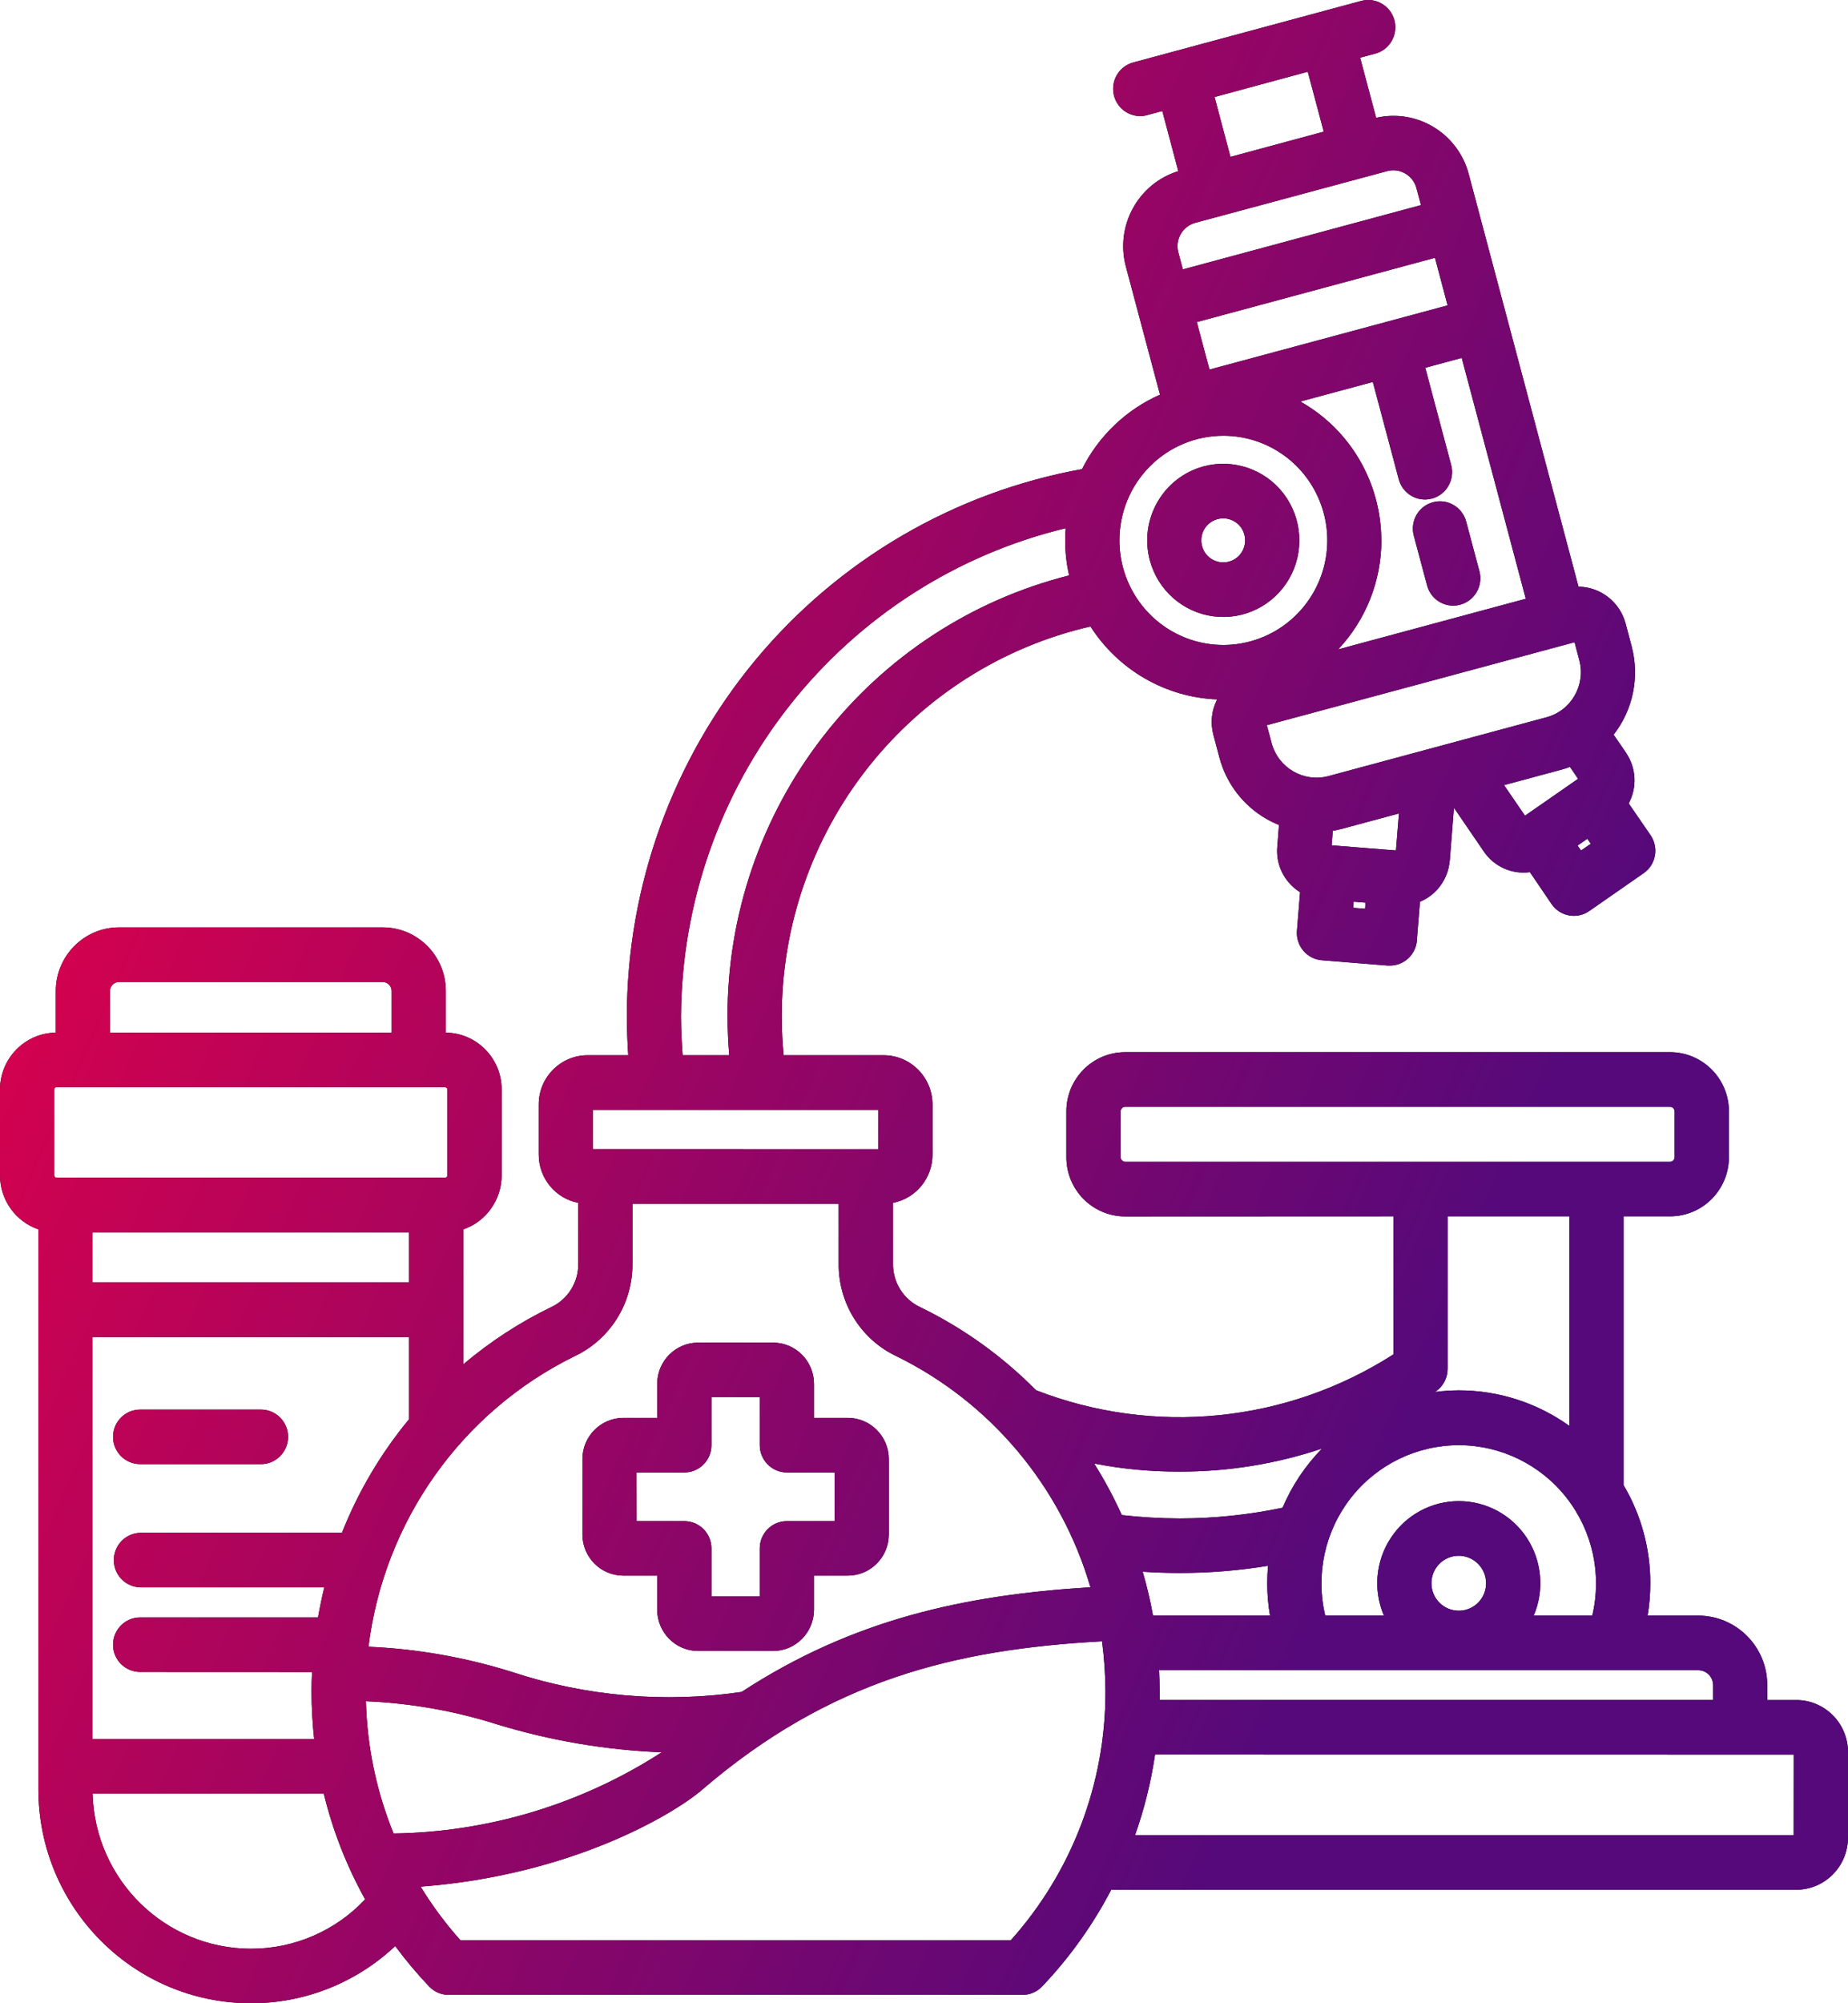 <svg width="48" height="52" viewBox="0 0 48 52" fill="none" xmlns="http://www.w3.org/2000/svg">
<path d="M36.722 13.905C36.622 13.526 36.843 13.138 37.221 13.037C37.596 12.936 37.981 13.161 38.082 13.539L38.427 14.832V14.829C38.527 15.207 38.303 15.595 37.928 15.696C37.868 15.713 37.809 15.721 37.747 15.721C37.427 15.721 37.148 15.505 37.067 15.196L36.722 13.905ZM47.999 45.48V47.703C47.997 48.449 47.398 49.052 46.656 49.054H28.863C28.384 49.972 27.781 50.816 27.067 51.565C26.934 51.704 26.751 51.783 26.559 51.783H11.655C11.463 51.783 11.279 51.704 11.147 51.565C10.832 51.235 10.538 50.883 10.265 50.516C9.248 51.472 7.907 52.004 6.516 52C3.47 51.998 1 49.513 0.997 46.449V31.912C0.403 31.708 0.002 31.146 0 30.514V28.28C0.002 27.474 0.648 26.815 1.449 26.805V25.722C1.451 24.813 2.185 24.073 3.091 24.073H9.943H9.941C10.847 24.073 11.58 24.813 11.58 25.722V26.805C12.384 26.815 13.03 27.474 13.03 28.28V30.514C13.027 31.146 12.629 31.708 12.034 31.912V35.415C12.729 34.828 13.494 34.328 14.313 33.932C14.752 33.728 15.029 33.282 15.02 32.793V31.224C14.424 31.108 13.993 30.582 13.993 29.971V28.668C13.993 27.965 14.56 27.394 15.261 27.392H16.318C16.295 27.06 16.284 26.723 16.284 26.391H16.282C16.284 23.003 17.469 19.724 19.628 17.126C21.79 14.527 24.791 12.778 28.105 12.177C28.536 11.317 29.252 10.633 30.13 10.245L29.243 6.918C28.962 5.858 29.563 4.765 30.605 4.443L30.19 2.882L29.797 2.987V2.99C29.738 3.005 29.678 3.013 29.616 3.013C29.262 3.013 28.964 2.749 28.919 2.398C28.872 2.044 29.094 1.714 29.433 1.622L35.356 0.024C35.731 -0.077 36.117 0.146 36.219 0.526C36.319 0.903 36.096 1.291 35.721 1.392L35.328 1.497L35.744 3.058C36.805 2.816 37.867 3.459 38.148 4.516L41 15.229C41.575 15.237 42.074 15.627 42.224 16.187L42.379 16.772C42.592 17.57 42.42 18.421 41.912 19.071L42.234 19.54H42.232C42.501 19.931 42.528 20.439 42.304 20.855L42.874 21.684C43.091 22.006 43.012 22.444 42.692 22.666L41.279 23.648C41.162 23.73 41.023 23.773 40.881 23.773C40.838 23.773 40.795 23.771 40.753 23.762C40.569 23.728 40.407 23.623 40.301 23.468L39.738 22.639C39.269 22.703 38.809 22.495 38.542 22.105L37.765 20.968L37.656 22.345H37.654C37.615 22.817 37.317 23.226 36.882 23.408L36.801 24.412H36.803C36.773 24.781 36.469 25.064 36.102 25.064H36.044L34.333 24.926C33.945 24.894 33.657 24.553 33.687 24.163L33.768 23.16C33.657 23.091 33.557 23.005 33.472 22.904C33.254 22.649 33.148 22.319 33.176 21.985L33.22 21.416C33.107 21.369 32.996 21.316 32.888 21.253C32.289 20.908 31.85 20.334 31.673 19.663L31.517 19.077V19.075C31.434 18.766 31.468 18.438 31.615 18.155C30.277 18.102 29.049 17.394 28.324 16.262C26.044 16.785 24.008 18.074 22.553 19.913C21.095 21.755 20.302 24.039 20.306 26.391C20.306 26.726 20.323 27.06 20.355 27.392H22.953C23.652 27.394 24.219 27.965 24.221 28.668V29.972C24.221 30.583 23.791 31.106 23.196 31.224V32.793C23.186 33.282 23.463 33.728 23.904 33.932C25.019 34.474 26.035 35.203 26.909 36.087C29.976 37.279 33.423 36.934 36.194 35.156V31.573L29.222 31.576C28.38 31.573 27.698 30.887 27.698 30.04V28.846C27.7 27.999 28.382 27.313 29.222 27.313H43.383C44.223 27.315 44.905 27.999 44.907 28.846V30.04C44.905 30.885 44.225 31.571 43.383 31.573H42.17V38.55C42.627 39.32 42.867 40.201 42.865 41.098C42.865 41.381 42.842 41.662 42.795 41.938H44.112H44.11C45.101 41.94 45.903 42.746 45.903 43.741V44.13H46.657C47.399 44.13 47.998 44.734 48 45.48L47.999 45.48ZM35.88 14.027C35.88 15.08 35.477 16.094 34.757 16.857L39.631 15.543L37.967 9.291L37.02 9.546L37.694 12.076C37.741 12.256 37.715 12.449 37.621 12.612C37.53 12.775 37.374 12.893 37.195 12.942C37.135 12.957 37.074 12.966 37.012 12.966C36.694 12.966 36.415 12.751 36.332 12.443L35.658 9.915L33.774 10.423C35.072 11.152 35.876 12.53 35.878 14.027L35.88 14.027ZM31.415 9.593L35.976 8.365L37.6 7.927L37.272 6.692L31.086 8.36L31.415 9.593ZM33.03 19.291V19.293C33.205 19.934 33.861 20.316 34.501 20.147L40.173 18.618C40.812 18.444 41.192 17.782 41.021 17.138L40.898 16.671L32.905 18.824L33.03 19.291ZM40.778 19.907C40.699 19.936 40.62 19.964 40.537 19.984L39.066 20.38L39.61 21.174L40.989 20.217L40.778 19.907ZM36.259 22.076L36.336 21.116L34.865 21.512C34.784 21.534 34.701 21.551 34.618 21.566L34.588 21.943L36.259 22.076ZM35.456 23.59L35.468 23.431L35.159 23.406L35.147 23.564L35.456 23.59ZM41.319 21.903L41.23 21.772L40.976 21.948L41.065 22.078L41.319 21.903ZM31.547 2.518L31.96 4.072L34.383 3.418L33.968 1.862L31.547 2.518ZM30.605 6.549L30.724 6.993L36.909 5.324L36.79 4.881C36.7 4.55 36.361 4.355 36.033 4.441L31.041 5.785C30.713 5.878 30.517 6.219 30.605 6.549ZM29.076 14.027C29.076 15.125 29.735 16.116 30.743 16.536C31.751 16.956 32.913 16.723 33.684 15.947C34.456 15.17 34.688 14.002 34.27 12.988C33.853 11.973 32.868 11.311 31.777 11.311C31.061 11.311 30.372 11.596 29.867 12.106C29.36 12.614 29.076 13.307 29.076 14.027ZM44.109 43.355H30.106C30.114 43.54 30.121 43.724 30.121 43.908V44.129H44.497V43.741C44.495 43.529 44.322 43.355 44.109 43.355ZM32.915 41.097C32.915 40.945 32.923 40.795 32.936 40.645C32.177 40.769 31.408 40.831 30.639 40.831C30.319 40.831 29.999 40.819 29.681 40.799C29.79 41.175 29.88 41.554 29.948 41.938H32.987C32.94 41.661 32.915 41.38 32.915 41.097ZM37.89 41.811C38.177 41.811 38.435 41.638 38.546 41.372C38.655 41.104 38.595 40.797 38.391 40.593C38.188 40.39 37.883 40.328 37.617 40.439C37.352 40.548 37.18 40.81 37.18 41.097C37.18 41.492 37.497 41.811 37.89 41.811ZM41.357 41.938C41.613 40.87 41.366 39.744 40.69 38.88C40.015 38.018 38.981 37.514 37.89 37.514C36.798 37.514 35.765 38.018 35.089 38.88C34.413 39.744 34.166 40.87 34.422 41.938H35.946C35.664 41.28 35.73 40.525 36.123 39.925C36.515 39.326 37.18 38.966 37.892 38.966C38.604 38.966 39.269 39.326 39.661 39.925C40.051 40.525 40.119 41.28 39.836 41.938H41.357ZM29.221 30.158H43.382C43.444 30.154 43.493 30.104 43.497 30.042V28.846C43.493 28.784 43.444 28.732 43.382 28.73H29.221C29.159 28.732 29.11 28.784 29.106 28.846V30.04C29.108 30.102 29.159 30.154 29.221 30.158ZM37.6 31.573V35.533C37.6 35.767 37.487 35.984 37.295 36.117L37.273 36.129V36.132C37.478 36.106 37.683 36.093 37.889 36.091C38.919 36.091 39.923 36.412 40.761 37.013V31.573L37.6 31.573ZM30.638 38.2C29.892 38.203 29.151 38.132 28.419 37.99C28.69 38.419 28.929 38.867 29.138 39.328C29.637 39.386 30.137 39.414 30.638 39.416C31.535 39.416 32.433 39.322 33.313 39.138C33.556 38.565 33.904 38.046 34.338 37.602C33.145 38.001 31.894 38.203 30.638 38.2ZM17.73 27.392H18.941C18.913 27.06 18.898 26.725 18.898 26.391H18.896C18.892 23.76 19.764 21.202 21.373 19.127C22.98 17.051 25.231 15.576 27.77 14.937C27.701 14.639 27.667 14.332 27.667 14.028C27.667 13.921 27.672 13.816 27.68 13.711H27.682C24.845 14.395 22.32 16.016 20.508 18.314C18.694 20.615 17.703 23.458 17.688 26.391C17.69 26.726 17.705 27.06 17.731 27.392L17.73 27.392ZM15.401 29.83L22.814 29.832V28.809H15.401V29.83ZM9.571 42.746C10.826 42.8 12.071 43.019 13.271 43.392C15.2 44.033 17.251 44.213 19.262 43.919C22.157 42.03 25.06 41.402 28.323 41.202C27.556 38.582 25.729 36.404 23.286 35.205C22.359 34.768 21.771 33.824 21.784 32.793V31.247H16.427V32.793C16.44 33.824 15.852 34.768 14.923 35.205C11.988 36.648 9.976 39.485 9.571 42.746L9.571 42.746ZM10.223 47.594C12.696 47.558 15.106 46.829 17.187 45.486C15.735 45.428 14.299 45.184 12.909 44.76C11.805 44.41 10.66 44.209 9.505 44.161C9.535 45.339 9.778 46.503 10.223 47.594ZM1.467 28.22C1.435 28.222 1.41 28.245 1.408 28.277V30.512C1.41 30.544 1.435 30.57 1.467 30.57H11.562C11.594 30.57 11.619 30.544 11.621 30.512V28.28C11.619 28.247 11.594 28.224 11.562 28.222L1.467 28.22ZM2.403 31.991V33.288H10.626V31.991H2.403ZM2.403 45.143H8.16C8.115 44.734 8.092 44.32 8.092 43.908C8.092 43.739 8.096 43.569 8.105 43.402L3.641 43.4C3.251 43.4 2.936 43.085 2.936 42.693C2.936 42.302 3.251 41.985 3.641 41.985H8.26C8.307 41.723 8.36 41.462 8.424 41.204H3.641C3.26 41.194 2.957 40.881 2.957 40.497C2.957 40.113 3.26 39.8 3.641 39.789H8.881C9.305 38.719 9.893 37.724 10.626 36.839V34.706H2.403L2.403 45.143ZM2.857 25.721V26.804H10.172V25.721C10.17 25.595 10.068 25.492 9.942 25.49H3.089C2.961 25.492 2.859 25.595 2.857 25.721ZM9.484 49.303C9.004 48.441 8.644 47.519 8.41 46.56H2.405C2.467 48.799 4.287 50.581 6.515 50.585C7.638 50.587 8.712 50.124 9.484 49.303ZM28.713 43.908C28.711 43.473 28.682 43.035 28.624 42.605C24.817 42.812 21.556 43.606 18.229 46.464C17.483 47.103 14.827 48.679 10.927 48.973L10.924 48.971C11.227 49.468 11.575 49.935 11.962 50.368H15.072C15.145 50.362 15.217 50.362 15.29 50.368H26.252C27.84 48.597 28.718 46.295 28.713 43.908ZM46.592 45.546L30.001 45.544C29.897 46.258 29.722 46.959 29.481 47.639H46.59L46.592 45.546ZM29.865 14.542C29.584 13.481 30.208 12.392 31.261 12.107C32.032 11.899 32.855 12.179 33.341 12.816C33.827 13.455 33.885 14.326 33.484 15.023C33.085 15.717 32.307 16.103 31.515 15.998C30.722 15.893 30.072 15.318 29.865 14.542ZM31.223 14.176C31.282 14.399 31.47 14.564 31.698 14.594C31.926 14.624 32.15 14.514 32.265 14.313C32.38 14.113 32.363 13.863 32.224 13.678C32.084 13.496 31.847 13.415 31.625 13.475C31.478 13.513 31.355 13.61 31.278 13.74C31.203 13.871 31.182 14.03 31.223 14.176ZM3.642 38.006H6.779C7.167 38.006 7.483 37.688 7.483 37.298C7.483 36.906 7.167 36.59 6.779 36.59H3.642C3.252 36.59 2.936 36.906 2.936 37.298C2.936 37.688 3.252 38.006 3.642 38.006ZM15.128 39.832V37.875C15.128 37.285 15.604 36.807 16.192 36.805H17.072L17.07 35.919C17.072 35.33 17.547 34.852 18.134 34.852H20.079C20.666 34.852 21.141 35.33 21.143 35.919V36.805H22.023H22.021C22.609 36.805 23.085 37.285 23.087 37.875V39.832C23.085 40.422 22.609 40.9 22.021 40.9H21.143V41.786C21.141 42.377 20.666 42.856 20.079 42.856H18.134C17.547 42.856 17.072 42.377 17.07 41.786V40.9H16.192C15.604 40.9 15.128 40.422 15.128 39.832ZM16.535 39.485H17.775C18.163 39.485 18.479 39.802 18.479 40.193V41.441H19.734V40.193C19.734 39.802 20.05 39.485 20.438 39.485H21.678V38.222H20.438C20.252 38.222 20.073 38.147 19.941 38.014C19.809 37.881 19.734 37.701 19.734 37.514V36.267H18.479V37.514C18.479 37.905 18.163 38.222 17.775 38.222H16.533L16.535 39.485Z" fill="black"/>
<path d="M36.722 13.905C36.622 13.526 36.843 13.138 37.221 13.037C37.596 12.936 37.981 13.161 38.082 13.539L38.427 14.832V14.829C38.527 15.207 38.303 15.595 37.928 15.696C37.868 15.713 37.809 15.721 37.747 15.721C37.427 15.721 37.148 15.505 37.067 15.196L36.722 13.905ZM47.999 45.48V47.703C47.997 48.449 47.398 49.052 46.656 49.054H28.863C28.384 49.972 27.781 50.816 27.067 51.565C26.934 51.704 26.751 51.783 26.559 51.783H11.655C11.463 51.783 11.279 51.704 11.147 51.565C10.832 51.235 10.538 50.883 10.265 50.516C9.248 51.472 7.907 52.004 6.516 52C3.47 51.998 1 49.513 0.997 46.449V31.912C0.403 31.708 0.002 31.146 0 30.514V28.28C0.002 27.474 0.648 26.815 1.449 26.805V25.722C1.451 24.813 2.185 24.073 3.091 24.073H9.943H9.941C10.847 24.073 11.58 24.813 11.58 25.722V26.805C12.384 26.815 13.03 27.474 13.03 28.28V30.514C13.027 31.146 12.629 31.708 12.034 31.912V35.415C12.729 34.828 13.494 34.328 14.313 33.932C14.752 33.728 15.029 33.282 15.02 32.793V31.224C14.424 31.108 13.993 30.582 13.993 29.971V28.668C13.993 27.965 14.56 27.394 15.261 27.392H16.318C16.295 27.06 16.284 26.723 16.284 26.391H16.282C16.284 23.003 17.469 19.724 19.628 17.126C21.79 14.527 24.791 12.778 28.105 12.177C28.536 11.317 29.252 10.633 30.13 10.245L29.243 6.918C28.962 5.858 29.563 4.765 30.605 4.443L30.19 2.882L29.797 2.987V2.99C29.738 3.005 29.678 3.013 29.616 3.013C29.262 3.013 28.964 2.749 28.919 2.398C28.872 2.044 29.094 1.714 29.433 1.622L35.356 0.024C35.731 -0.077 36.117 0.146 36.219 0.526C36.319 0.903 36.096 1.291 35.721 1.392L35.328 1.497L35.744 3.058C36.805 2.816 37.867 3.459 38.148 4.516L41 15.229C41.575 15.237 42.074 15.627 42.224 16.187L42.379 16.772C42.592 17.57 42.42 18.421 41.912 19.071L42.234 19.54H42.232C42.501 19.931 42.528 20.439 42.304 20.855L42.874 21.684C43.091 22.006 43.012 22.444 42.692 22.666L41.279 23.648C41.162 23.73 41.023 23.773 40.881 23.773C40.838 23.773 40.795 23.771 40.753 23.762C40.569 23.728 40.407 23.623 40.301 23.468L39.738 22.639C39.269 22.703 38.809 22.495 38.542 22.105L37.765 20.968L37.656 22.345H37.654C37.615 22.817 37.317 23.226 36.882 23.408L36.801 24.412H36.803C36.773 24.781 36.469 25.064 36.102 25.064H36.044L34.333 24.926C33.945 24.894 33.657 24.553 33.687 24.163L33.768 23.16C33.657 23.091 33.557 23.005 33.472 22.904C33.254 22.649 33.148 22.319 33.176 21.985L33.22 21.416C33.107 21.369 32.996 21.316 32.888 21.253C32.289 20.908 31.85 20.334 31.673 19.663L31.517 19.077V19.075C31.434 18.766 31.468 18.438 31.615 18.155C30.277 18.102 29.049 17.394 28.324 16.262C26.044 16.785 24.008 18.074 22.553 19.913C21.095 21.755 20.302 24.039 20.306 26.391C20.306 26.726 20.323 27.06 20.355 27.392H22.953C23.652 27.394 24.219 27.965 24.221 28.668V29.972C24.221 30.583 23.791 31.106 23.196 31.224V32.793C23.186 33.282 23.463 33.728 23.904 33.932C25.019 34.474 26.035 35.203 26.909 36.087C29.976 37.279 33.423 36.934 36.194 35.156V31.573L29.222 31.576C28.38 31.573 27.698 30.887 27.698 30.04V28.846C27.7 27.999 28.382 27.313 29.222 27.313H43.383C44.223 27.315 44.905 27.999 44.907 28.846V30.04C44.905 30.885 44.225 31.571 43.383 31.573H42.17V38.55C42.627 39.32 42.867 40.201 42.865 41.098C42.865 41.381 42.842 41.662 42.795 41.938H44.112H44.11C45.101 41.94 45.903 42.746 45.903 43.741V44.13H46.657C47.399 44.13 47.998 44.734 48 45.48L47.999 45.48ZM35.88 14.027C35.88 15.08 35.477 16.094 34.757 16.857L39.631 15.543L37.967 9.291L37.02 9.546L37.694 12.076C37.741 12.256 37.715 12.449 37.621 12.612C37.53 12.775 37.374 12.893 37.195 12.942C37.135 12.957 37.074 12.966 37.012 12.966C36.694 12.966 36.415 12.751 36.332 12.443L35.658 9.915L33.774 10.423C35.072 11.152 35.876 12.53 35.878 14.027L35.88 14.027ZM31.415 9.593L35.976 8.365L37.6 7.927L37.272 6.692L31.086 8.36L31.415 9.593ZM33.03 19.291V19.293C33.205 19.934 33.861 20.316 34.501 20.147L40.173 18.618C40.812 18.444 41.192 17.782 41.021 17.138L40.898 16.671L32.905 18.824L33.03 19.291ZM40.778 19.907C40.699 19.936 40.62 19.964 40.537 19.984L39.066 20.38L39.61 21.174L40.989 20.217L40.778 19.907ZM36.259 22.076L36.336 21.116L34.865 21.512C34.784 21.534 34.701 21.551 34.618 21.566L34.588 21.943L36.259 22.076ZM35.456 23.59L35.468 23.431L35.159 23.406L35.147 23.564L35.456 23.59ZM41.319 21.903L41.23 21.772L40.976 21.948L41.065 22.078L41.319 21.903ZM31.547 2.518L31.96 4.072L34.383 3.418L33.968 1.862L31.547 2.518ZM30.605 6.549L30.724 6.993L36.909 5.324L36.79 4.881C36.7 4.55 36.361 4.355 36.033 4.441L31.041 5.785C30.713 5.878 30.517 6.219 30.605 6.549ZM29.076 14.027C29.076 15.125 29.735 16.116 30.743 16.536C31.751 16.956 32.913 16.723 33.684 15.947C34.456 15.17 34.688 14.002 34.27 12.988C33.853 11.973 32.868 11.311 31.777 11.311C31.061 11.311 30.372 11.596 29.867 12.106C29.36 12.614 29.076 13.307 29.076 14.027ZM44.109 43.355H30.106C30.114 43.54 30.121 43.724 30.121 43.908V44.129H44.497V43.741C44.495 43.529 44.322 43.355 44.109 43.355ZM32.915 41.097C32.915 40.945 32.923 40.795 32.936 40.645C32.177 40.769 31.408 40.831 30.639 40.831C30.319 40.831 29.999 40.819 29.681 40.799C29.79 41.175 29.88 41.554 29.948 41.938H32.987C32.94 41.661 32.915 41.38 32.915 41.097ZM37.89 41.811C38.177 41.811 38.435 41.638 38.546 41.372C38.655 41.104 38.595 40.797 38.391 40.593C38.188 40.39 37.883 40.328 37.617 40.439C37.352 40.548 37.18 40.81 37.18 41.097C37.18 41.492 37.497 41.811 37.89 41.811ZM41.357 41.938C41.613 40.87 41.366 39.744 40.69 38.88C40.015 38.018 38.981 37.514 37.89 37.514C36.798 37.514 35.765 38.018 35.089 38.88C34.413 39.744 34.166 40.87 34.422 41.938H35.946C35.664 41.28 35.73 40.525 36.123 39.925C36.515 39.326 37.18 38.966 37.892 38.966C38.604 38.966 39.269 39.326 39.661 39.925C40.051 40.525 40.119 41.28 39.836 41.938H41.357ZM29.221 30.158H43.382C43.444 30.154 43.493 30.104 43.497 30.042V28.846C43.493 28.784 43.444 28.732 43.382 28.73H29.221C29.159 28.732 29.11 28.784 29.106 28.846V30.04C29.108 30.102 29.159 30.154 29.221 30.158ZM37.6 31.573V35.533C37.6 35.767 37.487 35.984 37.295 36.117L37.273 36.129V36.132C37.478 36.106 37.683 36.093 37.889 36.091C38.919 36.091 39.923 36.412 40.761 37.013V31.573L37.6 31.573ZM30.638 38.2C29.892 38.203 29.151 38.132 28.419 37.99C28.69 38.419 28.929 38.867 29.138 39.328C29.637 39.386 30.137 39.414 30.638 39.416C31.535 39.416 32.433 39.322 33.313 39.138C33.556 38.565 33.904 38.046 34.338 37.602C33.145 38.001 31.894 38.203 30.638 38.2ZM17.73 27.392H18.941C18.913 27.06 18.898 26.725 18.898 26.391H18.896C18.892 23.76 19.764 21.202 21.373 19.127C22.98 17.051 25.231 15.576 27.77 14.937C27.701 14.639 27.667 14.332 27.667 14.028C27.667 13.921 27.672 13.816 27.68 13.711H27.682C24.845 14.395 22.32 16.016 20.508 18.314C18.694 20.615 17.703 23.458 17.688 26.391C17.69 26.726 17.705 27.06 17.731 27.392L17.73 27.392ZM15.401 29.83L22.814 29.832V28.809H15.401V29.83ZM9.571 42.746C10.826 42.8 12.071 43.019 13.271 43.392C15.2 44.033 17.251 44.213 19.262 43.919C22.157 42.03 25.06 41.402 28.323 41.202C27.556 38.582 25.729 36.404 23.286 35.205C22.359 34.768 21.771 33.824 21.784 32.793V31.247H16.427V32.793C16.44 33.824 15.852 34.768 14.923 35.205C11.988 36.648 9.976 39.485 9.571 42.746L9.571 42.746ZM10.223 47.594C12.696 47.558 15.106 46.829 17.187 45.486C15.735 45.428 14.299 45.184 12.909 44.76C11.805 44.41 10.66 44.209 9.505 44.161C9.535 45.339 9.778 46.503 10.223 47.594ZM1.467 28.22C1.435 28.222 1.41 28.245 1.408 28.277V30.512C1.41 30.544 1.435 30.57 1.467 30.57H11.562C11.594 30.57 11.619 30.544 11.621 30.512V28.28C11.619 28.247 11.594 28.224 11.562 28.222L1.467 28.22ZM2.403 31.991V33.288H10.626V31.991H2.403ZM2.403 45.143H8.16C8.115 44.734 8.092 44.32 8.092 43.908C8.092 43.739 8.096 43.569 8.105 43.402L3.641 43.4C3.251 43.4 2.936 43.085 2.936 42.693C2.936 42.302 3.251 41.985 3.641 41.985H8.26C8.307 41.723 8.36 41.462 8.424 41.204H3.641C3.26 41.194 2.957 40.881 2.957 40.497C2.957 40.113 3.26 39.8 3.641 39.789H8.881C9.305 38.719 9.893 37.724 10.626 36.839V34.706H2.403L2.403 45.143ZM2.857 25.721V26.804H10.172V25.721C10.17 25.595 10.068 25.492 9.942 25.49H3.089C2.961 25.492 2.859 25.595 2.857 25.721ZM9.484 49.303C9.004 48.441 8.644 47.519 8.41 46.56H2.405C2.467 48.799 4.287 50.581 6.515 50.585C7.638 50.587 8.712 50.124 9.484 49.303ZM28.713 43.908C28.711 43.473 28.682 43.035 28.624 42.605C24.817 42.812 21.556 43.606 18.229 46.464C17.483 47.103 14.827 48.679 10.927 48.973L10.924 48.971C11.227 49.468 11.575 49.935 11.962 50.368H15.072C15.145 50.362 15.217 50.362 15.29 50.368H26.252C27.84 48.597 28.718 46.295 28.713 43.908ZM46.592 45.546L30.001 45.544C29.897 46.258 29.722 46.959 29.481 47.639H46.59L46.592 45.546ZM29.865 14.542C29.584 13.481 30.208 12.392 31.261 12.107C32.032 11.899 32.855 12.179 33.341 12.816C33.827 13.455 33.885 14.326 33.484 15.023C33.085 15.717 32.307 16.103 31.515 15.998C30.722 15.893 30.072 15.318 29.865 14.542ZM31.223 14.176C31.282 14.399 31.47 14.564 31.698 14.594C31.926 14.624 32.15 14.514 32.265 14.313C32.38 14.113 32.363 13.863 32.224 13.678C32.084 13.496 31.847 13.415 31.625 13.475C31.478 13.513 31.355 13.61 31.278 13.74C31.203 13.871 31.182 14.03 31.223 14.176ZM3.642 38.006H6.779C7.167 38.006 7.483 37.688 7.483 37.298C7.483 36.906 7.167 36.59 6.779 36.59H3.642C3.252 36.59 2.936 36.906 2.936 37.298C2.936 37.688 3.252 38.006 3.642 38.006ZM15.128 39.832V37.875C15.128 37.285 15.604 36.807 16.192 36.805H17.072L17.07 35.919C17.072 35.33 17.547 34.852 18.134 34.852H20.079C20.666 34.852 21.141 35.33 21.143 35.919V36.805H22.023H22.021C22.609 36.805 23.085 37.285 23.087 37.875V39.832C23.085 40.422 22.609 40.9 22.021 40.9H21.143V41.786C21.141 42.377 20.666 42.856 20.079 42.856H18.134C17.547 42.856 17.072 42.377 17.07 41.786V40.9H16.192C15.604 40.9 15.128 40.422 15.128 39.832ZM16.535 39.485H17.775C18.163 39.485 18.479 39.802 18.479 40.193V41.441H19.734V40.193C19.734 39.802 20.05 39.485 20.438 39.485H21.678V38.222H20.438C20.252 38.222 20.073 38.147 19.941 38.014C19.809 37.881 19.734 37.701 19.734 37.514V36.267H18.479V37.514C18.479 37.905 18.163 38.222 17.775 38.222H16.533L16.535 39.485Z" fill="url(#paint0_linear_3_1438)"/>
<defs>
<linearGradient id="paint0_linear_3_1438" x1="36.258" y1="38.188" x2="-5.97" y2="19.535" gradientUnits="userSpaceOnUse">
<stop stop-color="#55097B"/>
<stop offset="1" stop-color="#F00045"/>
</linearGradient>
</defs>
</svg>
